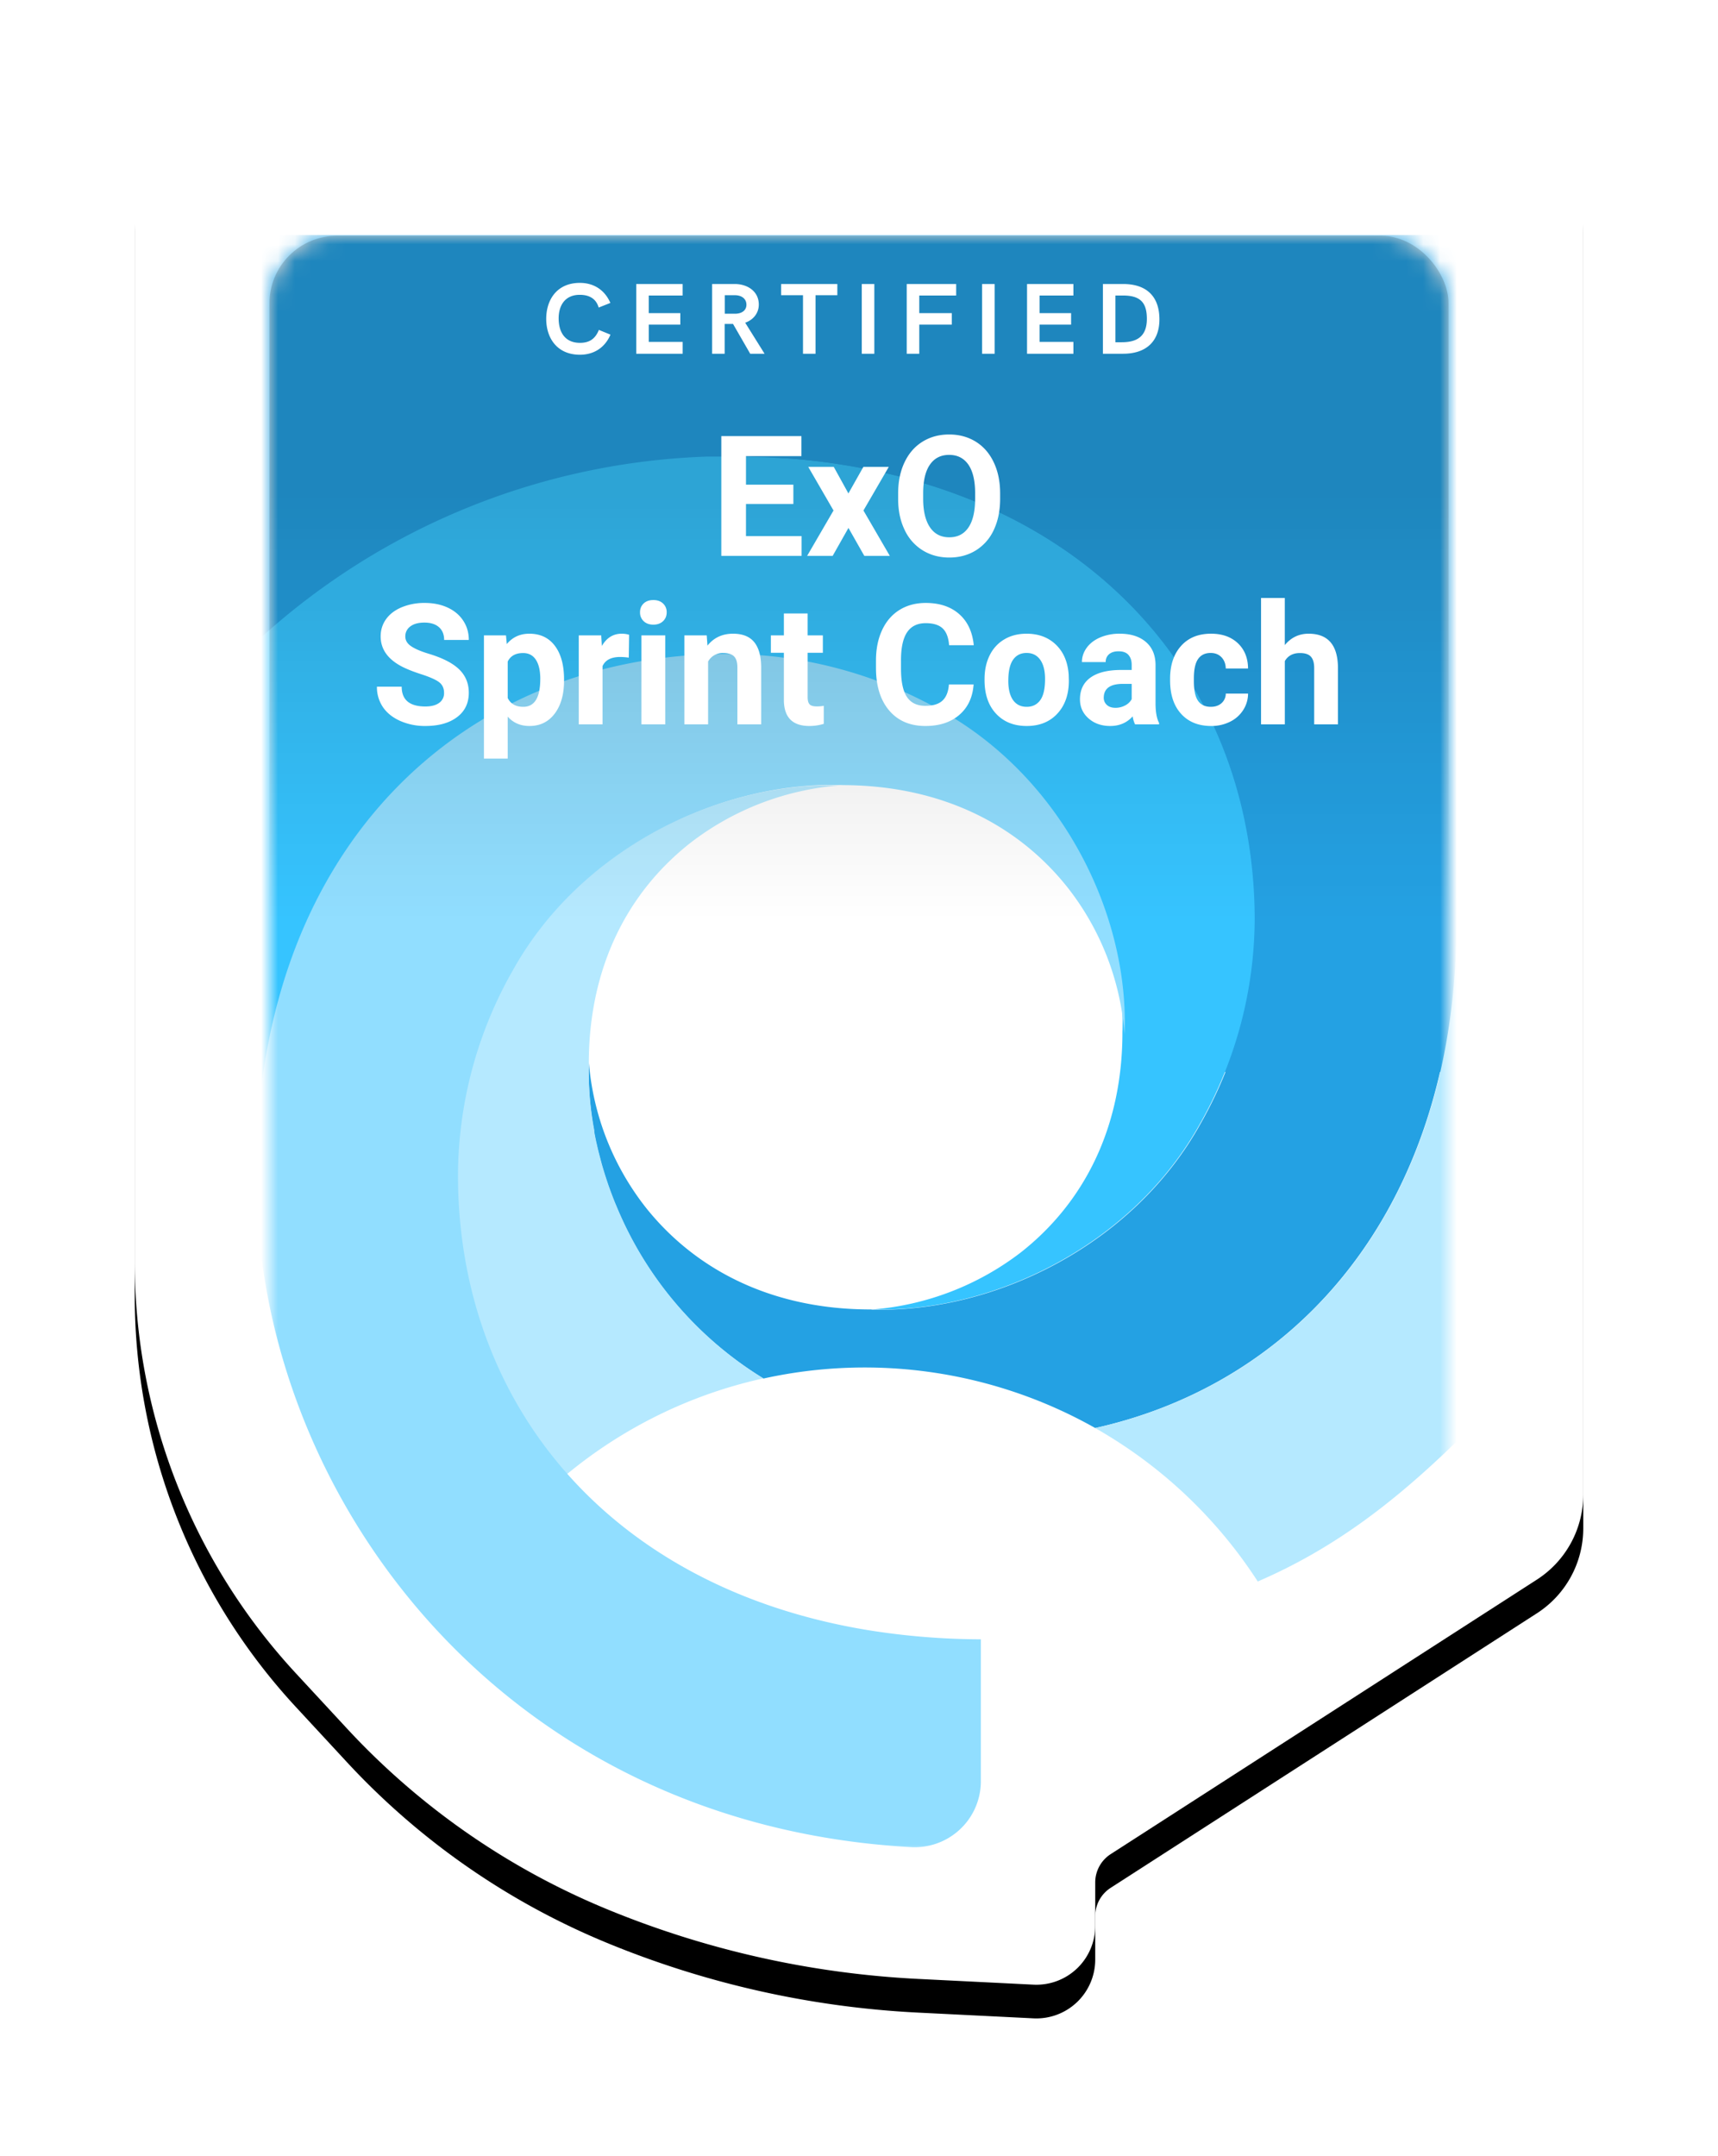 <svg xmlns="http://www.w3.org/2000/svg" xmlns:xlink="http://www.w3.org/1999/xlink" width="102" height="128" viewBox="0 0 102 128">
    <defs>
        <path id="b" d="M6 0h74a6 6 0 0 1 6 6v76.728a6 6 0 0 1-2.751 5.044L57.942 104.07a2 2 0 0 0-.917 1.681v2.58a3.492 3.492 0 0 1-3.665 3.487l-6.841-.34a55.764 55.764 0 0 1-18.502-4.148A43.777 43.777 0 0 1 12.589 96.6l-3.027-3.27A35.93 35.93 0 0 1 0 68.924V6a6 6 0 0 1 6-6z"/>
        <filter id="a" width="130.2%" height="123.2%" x="-15.1%" y="-9.8%" filterUnits="objectBoundingBox">
            <feOffset dy="2" in="SourceAlpha" result="shadowOffsetOuter1"/>
            <feGaussianBlur in="shadowOffsetOuter1" result="shadowBlurOuter1" stdDeviation="4"/>
            <feColorMatrix in="shadowBlurOuter1" values="0 0 0 0 0 0 0 0 0 0 0 0 0 0 0 0 0 0 0.161 0"/>
        </filter>
        <rect id="c" width="70" height="96" rx="4"/>
        <linearGradient id="f" x1="50%" x2="50%" y1="15.836%" y2="42.354%">
            <stop offset="0%" stop-opacity=".164"/>
            <stop offset="100%" stop-opacity="0"/>
        </linearGradient>
        <rect id="e" width="70" height="96" rx="4"/>
    </defs>
    <g fill="none" fill-rule="evenodd">
        <g transform="translate(8 6)">
            <use fill="#000" filter="url(#a)" xlink:href="#b"/>
            <use fill="#FFF" xlink:href="#b"/>
        </g>
        <g transform="translate(16 14)">
            <mask id="d" fill="#fff">
                <use xlink:href="#c"/>
            </mask>
            <g mask="url(#d)">
                <g transform="translate(-.785 -.05)">
                    <path fill="#24A1E3" fill-rule="nonzero" d="M.128 0h71.128v49.688H.128z"/>
                    <ellipse cx="35.63" cy="48.166" fill="#FFF" fill-rule="nonzero" stroke="#FFF" stroke-width="3.2" rx="18.324" ry="18.253"/>
                    <path d="M19.743 49.188a18.858 18.858 0 0 0 .004-.054 16.05 16.05 0 0 0 3.46 8.712c3.013 3.7 7.545 5.97 13.332 5.939h.068a16.633 16.633 0 0 0 8.774-3.397c3.75-2.94 6.055-7.402 6.048-13.073a16.057 16.057 0 0 0-3.463-8.701c-2.996-3.696-7.539-5.967-13.322-5.95-3.22.25-6.297 1.43-8.853 3.397-3.757 2.962-6.062 7.43-6.048 13.127z"/>
                    <path fill="#36C4FF" fill-rule="nonzero" d="M23.968 25.191a30.897 30.897 0 0 1 3.753-.26 25.815 25.815 0 0 1 12.438 3.144c7.485 3.991 11.51 12.237 11.266 19.261 0 5.672-2.298 10.136-6.047 13.074a16.633 16.633 0 0 1-8.771 3.375c7.062.192 15.408-3.742 19.454-11.08a24.754 24.754 0 0 0 3.217-12.233c-.093-13.419-9.007-24.388-24.505-26.834-.022 0-.397-.071-1.05-.157-.312-.039-.626-.074-.945-.11a33.47 33.47 0 0 0-1.208-.107l-.346-.01a50.216 50.216 0 0 0-1.22-.068c-.357 0-.678-.025-1.025-.032H26.792A41.496 41.496 0 0 0 .056 24.105l.072 27.95C1.95 37.41 11.676 26.785 23.968 25.19z"/>
                    <path fill="#24A1E3" fill-rule="nonzero" d="M36.539 63.785c-5.787.018-10.337-2.254-13.332-5.95a16.05 16.05 0 0 1-3.46-8.711c-.043 1.349.06 2.699.304 4.026v.09c.035.187.072.374.11.562l.047.203a19.7 19.7 0 0 0 .182.74c.029.1.06.228.093.356.032.128.075.253.11.381l.08.257c.047.15.096.3.146.452l.06.181c.06.171.122.342.187.513l.043.114c.071.19.146.38.225.57l.021.046a21.712 21.712 0 0 0 8.76 10.271 27.853 27.853 0 0 1 19.695 2.938c10.637-2.375 18.826-10.607 20.913-23.399a39.51 39.51 0 0 0 .532-6.455v-1.424C70.748 21.126 56.32 2.003 32.19.796a3.941 3.941 0 0 0-2.95 1.022 3.91 3.91 0 0 0-1.271 2.841l.039 8.48h.965c.357 0 .715.019 1.026.033.41 0 .815.039 1.219.067l.336.025a35.893 35.893 0 0 1 2.152.217c16.173 2.09 25.505 13.259 25.602 26.995a24.754 24.754 0 0 1-3.217 12.233C52.03 60.07 43.65 64.027 36.506 63.792h.08-.069l.022-.007z"/>
                    <path fill="#B5E9FF" fill-rule="nonzero" d="M21.373 57.611l-.021-.046c-.08-.19-.154-.38-.226-.57l-.043-.114c-.064-.17-.126-.341-.185-.512l-.061-.182c-.05-.15-.1-.299-.147-.452l-.078-.256a15.288 15.288 0 0 1-.204-.737c-.032-.128-.054-.2-.079-.3-.025-.099-.071-.295-.103-.44l-.047-.204c-.04-.188-.078-.374-.11-.562v-.09a18.858 18.858 0 0 1-.326-3.958c0-5.697 2.291-10.169 6.051-13.116a16.619 16.619 0 0 1 8.854-3.397c-7.077-.22-15.462 3.717-19.523 11.08a24.754 24.754 0 0 0-3.217 12.233c.047 6.736 2.32 12.852 6.527 17.584a27.676 27.676 0 0 1 11.67-5.696 21.694 21.694 0 0 1-8.732-10.265zM71.255 40.97c-.053 16.481-9.096 27.105-21.445 29.857a27.855 27.855 0 0 1 9.65 9.107c4.612-1.99 8.2-4.803 11.798-8.299l-.003-30.843v.178z"/>
                    <path fill="#91DEFF" fill-rule="nonzero" d="M.01 56.664C.367 75.09 14.664 94.314 38.794 95.7a3.941 3.941 0 0 0 2.94-1.009 3.91 3.91 0 0 0 1.285-2.822v-8.502a42.783 42.783 0 0 1-6.738-.551c-15.476-2.557-24.305-13.59-24.305-27.009a24.755 24.755 0 0 1 3.289-12.212c4.114-7.334 12.527-11.207 19.6-10.937 5.788.025 10.32 2.329 13.286 6.053a16.056 16.056 0 0 1 3.4 8.737c.293-7.025-3.668-15.31-11.124-19.343a25.814 25.814 0 0 0-12.413-3.237C12.187 24.864-.398 36.584.01 56.664z"/>
                </g>
            </g>
        </g>
        <g transform="translate(16 14)">
            <mask id="g" fill="#fff">
                <use xlink:href="#e"/>
            </mask>
            <use fill="url(#f)" xlink:href="#e"/>
            <path fill="#FFF" fill-rule="nonzero" d="M31.104 15.919H28.29v1.904h3.3V19h-4.765v-7.11h4.756v1.187h-3.291v1.694h2.813v1.148zm3.266-.625l.889-1.577h1.509l-1.504 2.588L36.83 19h-1.514l-.942-1.66-.938 1.66H31.92l1.567-2.695-1.499-2.588h1.514l.87 1.577zm9.009.312c0 .7-.124 1.314-.371 1.841a2.795 2.795 0 0 1-1.062 1.221c-.46.286-.989.43-1.585.43-.589 0-1.115-.142-1.577-.425a2.822 2.822 0 0 1-1.074-1.214c-.254-.525-.383-1.13-.386-1.813v-.352c0-.7.126-1.316.379-1.848.252-.532.608-.941 1.069-1.226.46-.285.987-.427 1.58-.427.592 0 1.119.142 1.58.427.46.285.816.694 1.068 1.226.253.532.379 1.146.379 1.843v.317zm-1.484-.322c0-.745-.134-1.312-.4-1.699-.268-.387-.649-.581-1.143-.581-.492 0-.871.191-1.138.574-.267.382-.402.943-.405 1.682v.346c0 .726.133 1.29.4 1.69.267.4.651.6 1.152.6.492 0 .87-.192 1.133-.578.264-.386.397-.948.4-1.687v-.347zm-31.531 11.85c0-.276-.098-.488-.293-.636-.196-.149-.547-.305-1.055-.47-.508-.164-.91-.326-1.206-.485-.807-.436-1.21-1.024-1.21-1.763 0-.384.107-.726.324-1.028.216-.3.527-.536.932-.705a3.51 3.51 0 0 1 1.365-.254c.508 0 .96.092 1.358.276.397.184.705.443.925.779.22.335.33.716.33 1.142h-1.465c0-.325-.103-.578-.308-.759-.205-.18-.493-.271-.864-.271-.358 0-.637.076-.835.227a.716.716 0 0 0-.298.598c0 .231.116.425.35.581.232.156.574.303 1.027.44.833.25 1.44.561 1.821.932s.571.834.571 1.387c0 .615-.232 1.098-.698 1.448-.465.35-1.092.525-1.88.525a3.63 3.63 0 0 1-1.494-.3c-.449-.2-.792-.475-1.028-.823a2.107 2.107 0 0 1-.354-1.211h1.47c0 .784.469 1.176 1.406 1.176.349 0 .62-.07.816-.212a.691.691 0 0 0 .293-.593zm7.124-.727c0 .814-.185 1.466-.554 1.956-.37.49-.869.735-1.497.735-.534 0-.965-.186-1.294-.557v2.49h-1.411v-7.314h1.309l.048.517c.342-.41.788-.615 1.338-.615.651 0 1.157.241 1.519.723.361.482.542 1.146.542 1.992v.073zm-1.411-.102c0-.492-.087-.871-.262-1.138-.174-.267-.427-.4-.759-.4-.443 0-.747.169-.913.507v2.163c.173.349.48.523.923.523.674 0 1.01-.552 1.01-1.655zm5.254-1.265a3.834 3.834 0 0 0-.508-.039c-.534 0-.884.18-1.05.542V29h-1.411v-5.283h1.333l.039.63c.283-.485.675-.728 1.177-.728.156 0 .302.021.44.064l-.02 1.357zM23.499 29h-1.416v-5.283h1.416V29zm-1.5-6.65c0-.212.071-.386.213-.523.142-.137.334-.205.579-.205.24 0 .432.068.576.205a.69.69 0 0 1 .215.523c0 .214-.073.39-.218.527-.145.137-.336.205-.573.205-.238 0-.43-.068-.574-.205A.693.693 0 0 1 22 22.35zm3.96 1.367l.044.61c.378-.472.884-.708 1.519-.708.56 0 .977.165 1.25.493.273.33.413.82.42 1.475V29H27.78v-3.379c0-.3-.065-.517-.196-.652-.13-.135-.346-.202-.649-.202a.97.97 0 0 0-.894.507V29h-1.41v-5.283h1.327zm5.992-1.299v1.299h.903v1.035h-.903v2.637c0 .195.037.335.112.42.075.084.218.127.43.127.156 0 .294-.012.415-.035v1.07a2.905 2.905 0 0 1-.855.127c-.99 0-1.494-.5-1.513-1.5v-2.846h-.772v-1.035h.772v-1.299h1.41zm9.853 4.214c-.055.765-.338 1.367-.847 1.806-.51.44-1.18.66-2.014.66-.912 0-1.629-.307-2.151-.92-.522-.614-.784-1.457-.784-2.528v-.434c0-.684.12-1.286.362-1.807.24-.52.585-.92 1.032-1.199.448-.278.968-.417 1.56-.417.82 0 1.482.22 1.983.66.501.439.79 1.055.869 1.85h-1.465c-.036-.46-.163-.792-.383-.999-.22-.207-.554-.31-1.004-.31-.488 0-.853.175-1.096.525-.242.35-.367.893-.373 1.628v.538c0 .768.116 1.33.349 1.684.233.355.6.532 1.1.532.453 0 .791-.103 1.014-.31.223-.206.35-.526.383-.96h1.465zm.65-.322c0-.525.1-.992.302-1.402.202-.41.493-.727.872-.952.38-.225.82-.337 1.32-.337.714 0 1.295.218 1.746.654.451.437.703 1.03.755 1.778l.01.361c0 .81-.227 1.46-.68 1.95-.452.49-1.059.736-1.82.736-.762 0-1.37-.244-1.824-.733-.454-.488-.681-1.152-.681-1.992v-.063zm1.41.102c0 .501.095.885.284 1.15.189.265.459.398.81.398.342 0 .61-.131.801-.393.192-.262.288-.681.288-1.257 0-.492-.096-.873-.288-1.143-.192-.27-.462-.405-.81-.405-.345 0-.612.134-.801.403-.189.268-.283.684-.283 1.247zM51.39 29a1.567 1.567 0 0 1-.141-.474c-.342.381-.787.572-1.333.572-.518 0-.947-.15-1.287-.45-.34-.299-.51-.677-.51-1.132 0-.56.207-.99.622-1.29.415-.299 1.015-.45 1.8-.454h.649v-.302c0-.244-.063-.44-.188-.586-.125-.147-.323-.22-.593-.22-.238 0-.424.057-.56.171a.58.58 0 0 0-.202.469h-1.411c0-.306.094-.59.283-.85.189-.26.456-.465.8-.613a2.918 2.918 0 0 1 1.163-.222c.651 0 1.168.164 1.55.49.383.328.574.788.574 1.38v2.29c.003.502.073.88.21 1.138V29h-1.426zm-1.167-.981c.209 0 .4-.047.576-.14a.914.914 0 0 0 .391-.373v-.908h-.527c-.707 0-1.083.244-1.128.732l-.005.083c0 .176.062.32.185.435.124.114.293.17.508.17zm5.664-.059c.26 0 .472-.072.635-.215a.753.753 0 0 0 .254-.571h1.323a1.81 1.81 0 0 1-.293.984 1.933 1.933 0 0 1-.788.693 2.468 2.468 0 0 1-1.106.247c-.756 0-1.351-.24-1.787-.72-.437-.48-.655-1.144-.655-1.99v-.093c0-.814.217-1.463.65-1.948.433-.485 1.027-.728 1.782-.728.66 0 1.19.188 1.59.564.398.376.6.877.607 1.502h-1.323c-.007-.274-.091-.496-.254-.667-.163-.17-.378-.256-.645-.256-.328 0-.577.12-.744.359-.168.239-.252.627-.252 1.164v.147c0 .543.083.934.25 1.172.165.237.418.356.756.356zm4.395-3.667c.374-.45.844-.674 1.41-.674 1.147 0 1.728.666 1.744 1.997V29h-1.411v-3.345c0-.302-.065-.526-.195-.671-.13-.145-.347-.217-.65-.217-.413 0-.713.16-.898.478V29H58.87v-7.5h1.41v2.793zM18.434 7.059c-1.363 0-2.004-.994-2.004-2.13 0-1.134.635-2.136 1.998-2.136.82 0 1.476.416 1.81 1.19l-.694.275c-.155-.545-.583-.756-1.122-.756-.876 0-1.254.63-1.254 1.397 0 .824.378 1.454 1.266 1.454.533 0 .899-.211 1.122-.768l.688.281c-.328.774-.987 1.193-1.81 1.193zM21.775 7V2.86h2.754v.683h-2.01v1.046h1.872v.682H22.52v1.026h2.01V7h-2.754zm4.505 0V2.86h1.339c.773 0 1.432.443 1.432 1.22 0 .52-.34.916-.808 1.077L29.394 7h-.853l-1.02-1.77h-.497V7h-.744zm.75-2.376h.656c.395-.018.63-.223.63-.533 0-.343-.267-.566-.692-.566h-.594v1.099zM31.675 7V3.525h-1.298V2.86h3.337v.665h-1.295V7h-.744zm3.49 0V2.86h.745V7h-.744zm2.669 0V2.86h2.935v.683h-2.191v1.046h1.933v.682h-1.933V7h-.744zm4.475 0V2.86h.744V7h-.744zm2.668 0V2.86h2.753v.683h-2.01v1.046h1.873v.682H45.72v1.026h2.01V7h-2.754zm4.504 0V2.86h1.201c1.41 0 2.154.756 2.154 2.1 0 1.29-.768 2.04-2.16 2.04h-1.195zm.744-.683h.378c.914 0 1.488-.354 1.488-1.388 0-.982-.4-1.386-1.42-1.386h-.446v2.774z" mask="url(#g)"/>
        </g>
    </g>
</svg>
